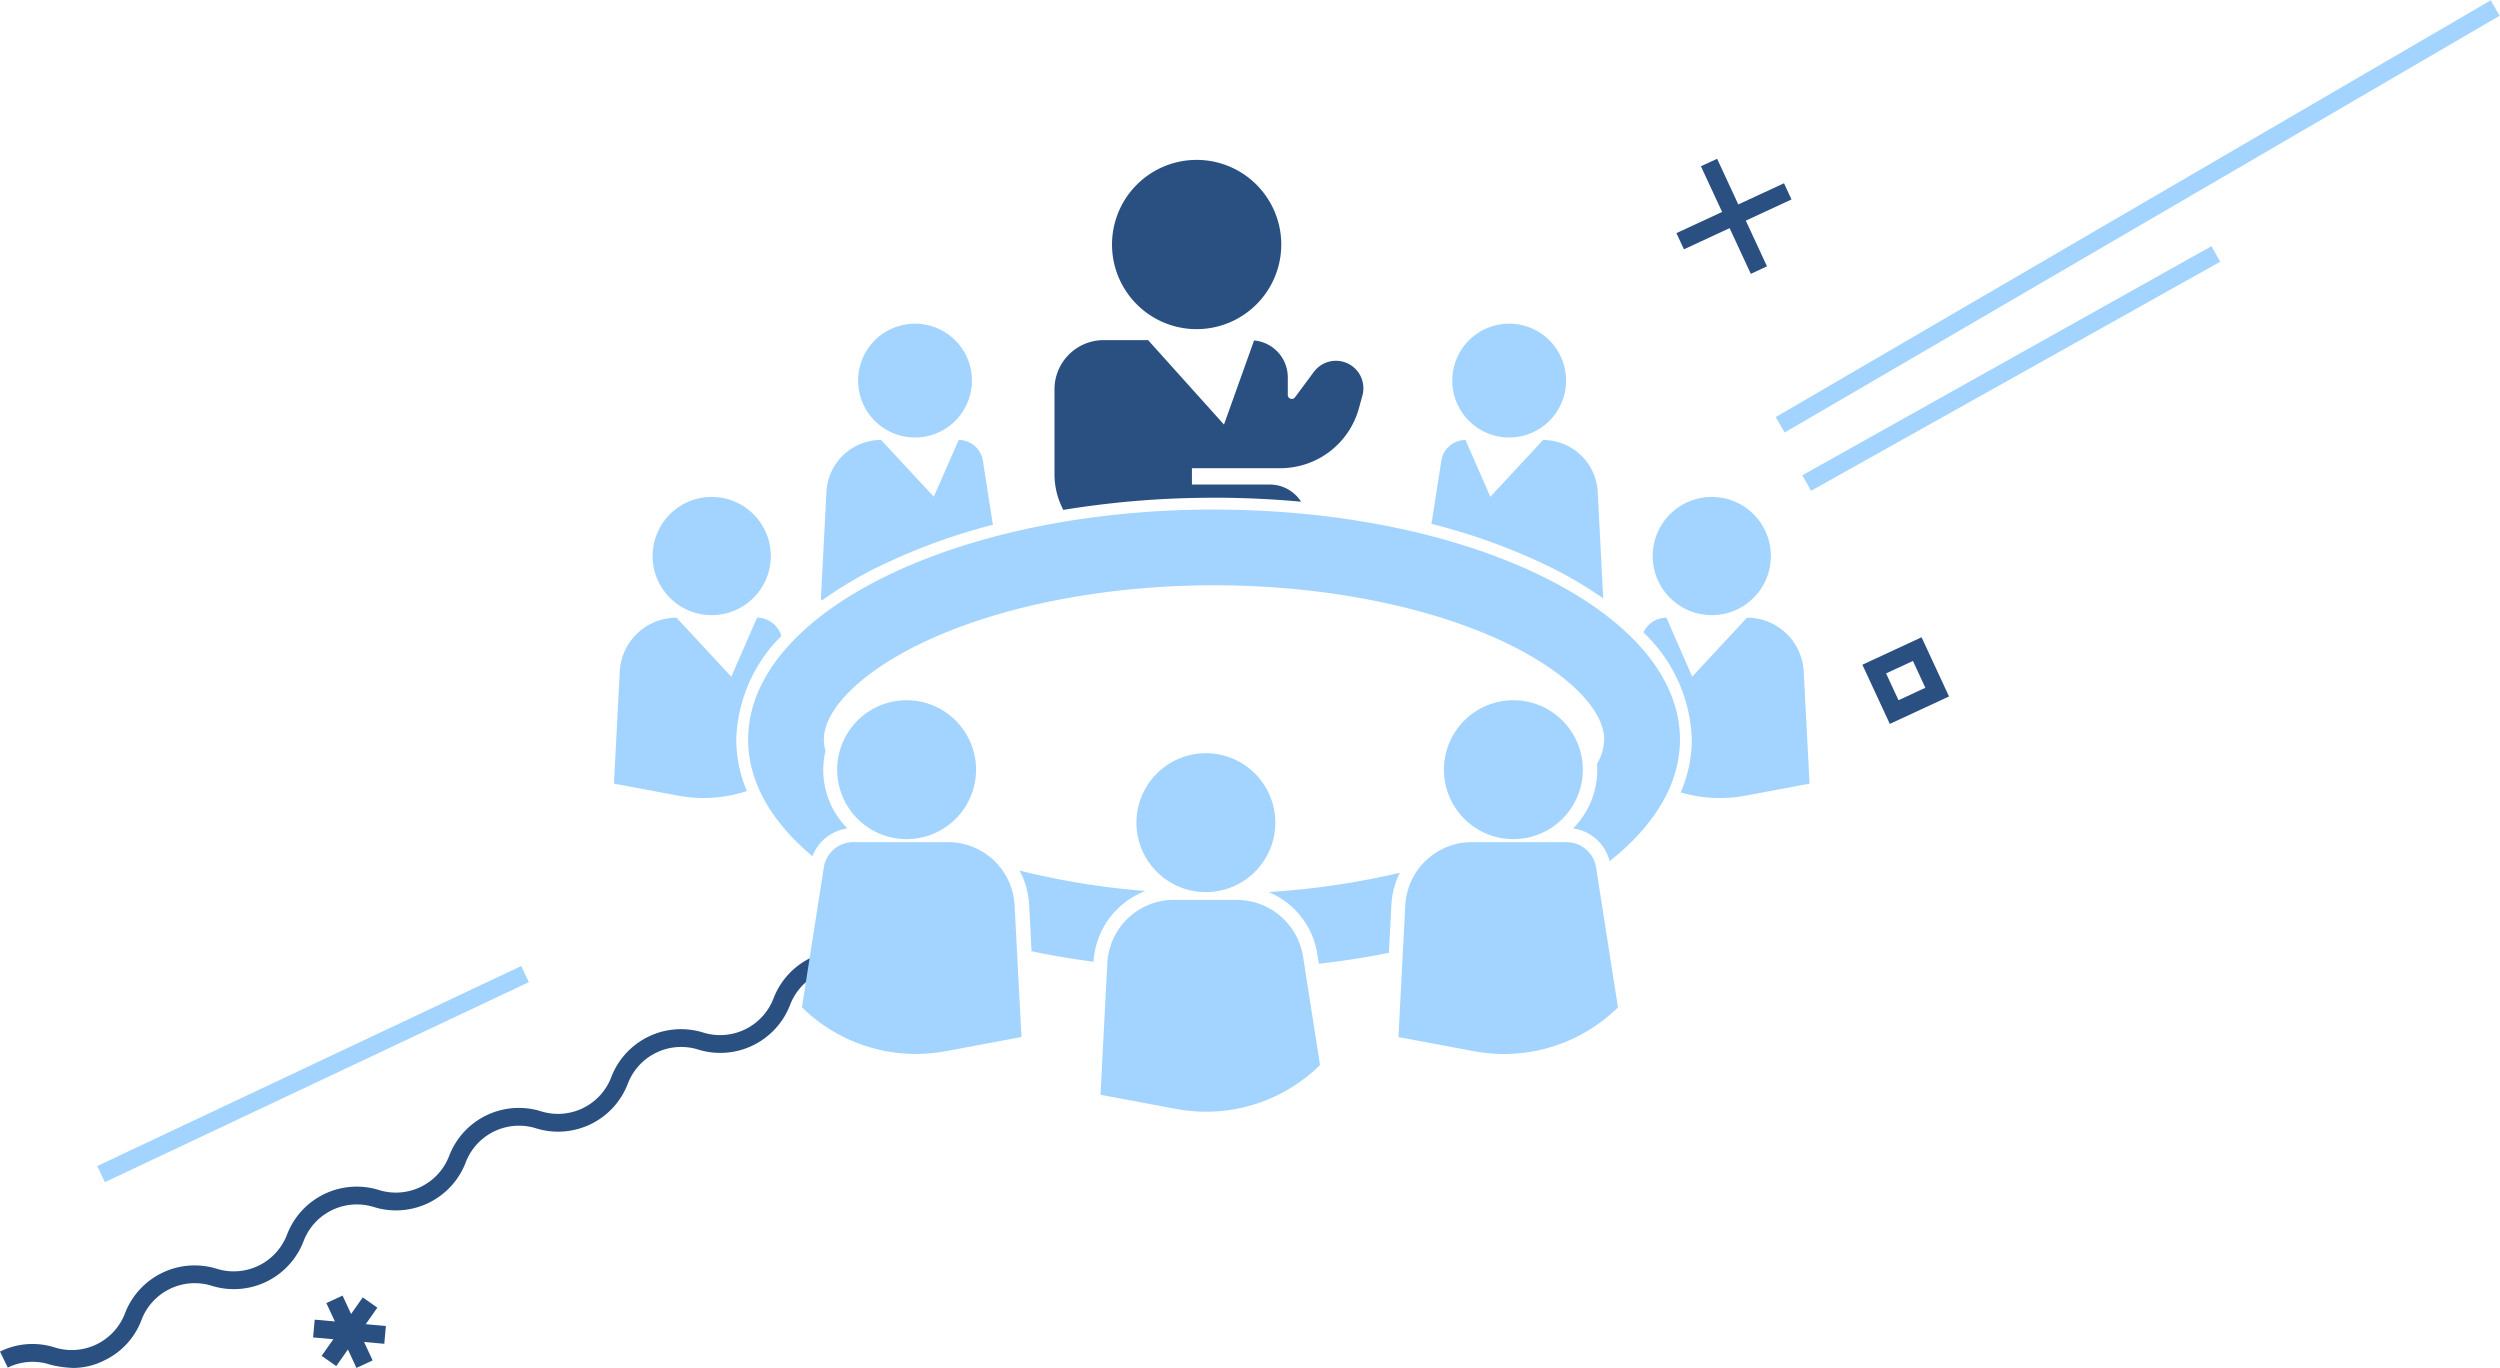 <svg xmlns="http://www.w3.org/2000/svg" xmlns:xlink="http://www.w3.org/1999/xlink" width="199.527" height="109.175" viewBox="0 0 199.527 109.175">
  <defs>
    <clipPath id="clip-path">
      <rect id="Rectangle_4545" data-name="Rectangle 4545" width="95.421" height="75.965" fill="#a3d4ff"/>
    </clipPath>
  </defs>
  <g id="change-registered-owner-icon-img" transform="translate(0 -10.17)">
    <g id="Group_6690" data-name="Group 6690" transform="translate(0 86.01)">
      <path id="Path_70433" data-name="Path 70433" d="M737.147,82.626a8.378,8.378,0,0,1-1.858-.259,4.469,4.469,0,0,0-3.392.235l-.622-1.28a5.836,5.836,0,0,1,4.321-.346,4.547,4.547,0,0,0,5.671-2.754,5.954,5.954,0,0,1,7.261-3.525A4.552,4.552,0,0,0,754.2,71.94a5.955,5.955,0,0,1,7.266-3.53,4.553,4.553,0,0,0,5.675-2.755,5.956,5.956,0,0,1,7.264-3.528,4.551,4.551,0,0,0,5.674-2.755,5.959,5.959,0,0,1,7.267-3.53,4.565,4.565,0,0,0,5.683-2.761,5.972,5.972,0,0,1,7.274-3.533,4.485,4.485,0,0,0,3.4-.238l.622,1.28a5.843,5.843,0,0,1-4.326.347,4.568,4.568,0,0,0-5.685,2.762,5.971,5.971,0,0,1-7.273,3.531,4.557,4.557,0,0,0-5.677,2.758,5.955,5.955,0,0,1-7.264,3.528,4.551,4.551,0,0,0-5.674,2.755,5.959,5.959,0,0,1-7.267,3.528,4.55,4.55,0,0,0-5.674,2.757,5.955,5.955,0,0,1-7.263,3.528,4.547,4.547,0,0,0-5.671,2.754,5.833,5.833,0,0,1-2.94,3.182A5.511,5.511,0,0,1,737.147,82.626Z" transform="translate(-731.275 -49.29)" fill="#2a5082"/>
    </g>
    <g id="Group_8505" data-name="Group 8505" transform="matrix(0.956, 0.292, -0.292, 0.956, 15.114, 79.164)">
      <rect id="Rectangle_3358" data-name="Rectangle 3358" width="37.442" height="1.424" transform="matrix(0.74, -0.672, 0.672, 0.74, 0, 25.176)" fill="#a3d4ff"/>
    </g>
    <g id="Group_6726" data-name="Group 6726" transform="translate(24.989 113.571)">
      <g id="Group_6723" data-name="Group 6723" transform="translate(1.058 0)">
        <rect id="Rectangle_3359" data-name="Rectangle 3359" width="1.424" height="5.705" transform="matrix(0.907, -0.421, 0.421, 0.907, 0, 0.599)" fill="#2a5082"/>
      </g>
      <g id="Group_6724" data-name="Group 6724" transform="translate(0 1.922)">
        <rect id="Rectangle_3360" data-name="Rectangle 3360" width="1.424" height="5.705" transform="matrix(0.089, -0.996, 0.996, 0.089, 0, 1.418)" fill="#2a5082"/>
      </g>
      <g id="Group_6725" data-name="Group 6725" transform="translate(0.681 0.145)">
        <rect id="Rectangle_3361" data-name="Rectangle 3361" width="5.703" height="1.424" transform="translate(0 4.665) rotate(-54.883)" fill="#2a5082"/>
      </g>
    </g>
    <g id="Group_9704" data-name="Group 9704" transform="translate(133.796 0)">
      <g id="Group_6722" data-name="Group 6722" transform="matrix(0.978, 0.208, -0.208, 0.978, 17.165, 0)">
        <rect id="Rectangle_3358-2" data-name="Rectangle 3358" width="66.086" height="1.424" transform="matrix(0.74, -0.672, 0.672, 0.74, 0, 44.436)" fill="#a3d4ff"/>
      </g>
      <g id="Group_8506" data-name="Group 8506" transform="translate(15.711 23.57) rotate(13)">
        <rect id="Rectangle_3358-3" data-name="Rectangle 3358" width="37.442" height="1.424" transform="matrix(0.74, -0.672, 0.672, 0.74, 0, 25.176)" fill="#a3d4ff"/>
      </g>
      <g id="Group_6733" data-name="Group 6733" transform="translate(0 22.841)">
        <g id="Group_6731" data-name="Group 6731" transform="translate(1.956 0)">
          <rect id="Rectangle_3365" data-name="Rectangle 3365" width="1.424" height="9.463" transform="translate(0 0.599) rotate(-24.882)" fill="#2a5082"/>
        </g>
        <g id="Group_6732" data-name="Group 6732" transform="translate(0 1.955)">
          <rect id="Rectangle_3366" data-name="Rectangle 3366" width="9.464" height="1.424" transform="translate(0 3.98) rotate(-24.868)" fill="#2a5082"/>
        </g>
      </g>
      <g id="Group_6734" data-name="Group 6734" transform="translate(14.841 61.03)">
        <path id="Path_70474" data-name="Path 70474" d="M751.354,47.715l-2.191-4.724,4.725-2.191,2.191,4.724Zm-.3-4.032.994,2.141,2.141-.992L753.2,42.69Z" transform="translate(-749.163 -40.799)" fill="#2a5082"/>
      </g>
    </g>
    <g id="Group_12111" data-name="Group 12111" transform="translate(49 22.932)">
      <g id="Group_12110" data-name="Group 12110" clip-path="url(#clip-path)">
        <path id="Path_73327" data-name="Path 73327" d="M66.653,13.507A6.754,6.754,0,1,0,59.9,6.754a6.753,6.753,0,0,0,6.754,6.754" transform="translate(-20.149)" fill="#2a5082"/>
        <path id="Path_73328" data-name="Path 73328" d="M9.366,49.968a4.717,4.717,0,1,0-4.717-4.717,4.717,4.717,0,0,0,4.717,4.717" transform="translate(-1.564 -13.635)" fill="#a3d4ff"/>
        <path id="Path_73329" data-name="Path 73329" d="M105.365,28.781a4.542,4.542,0,1,0-4.542-4.542,4.542,4.542,0,0,0,4.542,4.542" transform="translate(-33.916 -6.626)" fill="#a3d4ff"/>
        <path id="Path_73330" data-name="Path 73330" d="M33.906,28.781a4.542,4.542,0,1,0-4.542-4.542,4.542,4.542,0,0,0,4.542,4.542" transform="translate(-9.878 -6.626)" fill="#a3d4ff"/>
        <path id="Path_73331" data-name="Path 73331" d="M129.643,49.968a4.717,4.717,0,1,0-4.718-4.717,4.717,4.717,0,0,0,4.718,4.717" transform="translate(-42.023 -13.635)" fill="#a3d4ff"/>
        <path id="Path_73332" data-name="Path 73332" d="M112.029,46.323l-.441-8.5a4.364,4.364,0,0,0-4.359-4.138l-4.211,4.532-1.98-4.532a1.952,1.952,0,0,0-1.929,1.65l-.789,5.044a48.355,48.355,0,0,1,9.36,3.389,32.47,32.47,0,0,1,4.349,2.559" transform="translate(-33.074 -11.33)" fill="#a3d4ff"/>
        <path id="Path_73333" data-name="Path 73333" d="M136.607,59.356a4.533,4.533,0,0,0-4.527-4.3l-4.373,4.708-2.057-4.708a2.02,2.02,0,0,0-1.833,1.18,12.294,12.294,0,0,1,3.858,8.545A10.614,10.614,0,0,1,126.786,69a11.047,11.047,0,0,0,5.157.264l5.129-.961Z" transform="translate(-41.651 -18.521)" fill="#a3d4ff"/>
        <path id="Path_73334" data-name="Path 73334" d="M13.36,56.513a2.023,2.023,0,0,0-1.938-1.455L9.365,59.766,4.991,55.058a4.534,4.534,0,0,0-4.527,4.3L0,68.3l5.128.961a11.032,11.032,0,0,0,5.48-.367,10.587,10.587,0,0,1-.846-4.11,12.14,12.14,0,0,1,3.6-8.271" transform="translate(0 -18.521)" fill="#a3d4ff"/>
        <path id="Path_73335" data-name="Path 73335" d="M65.716,34.249h0c2.356,0,4.678.111,6.948.319A2.96,2.96,0,0,0,70.222,33.2h-6.27V31.894H71.01a6.5,6.5,0,0,0,6.267-4.777l.284-1.034A2.192,2.192,0,0,0,73.689,24.2l-1.514,2.038a.317.317,0,0,1-.572-.189V24.631A2.953,2.953,0,0,0,68.91,21.7l-2.4,6.712-6.057-6.74h-3.54A3.928,3.928,0,0,0,52.982,25.6v6.758a6.14,6.14,0,0,0,.705,2.865,73.782,73.782,0,0,1,12.029-.97" transform="translate(-17.823 -7.289)" fill="#2a5082"/>
        <path id="Path_73336" data-name="Path 73336" d="M29.553,43.765a48.086,48.086,0,0,1,9.062-3.314l-.8-5.119a1.953,1.953,0,0,0-1.929-1.65L33.9,38.213l-4.21-4.532a4.363,4.363,0,0,0-4.359,4.138l-.447,8.612.132.025a32.159,32.159,0,0,1,4.532-2.692" transform="translate(-8.372 -11.33)" fill="#a3d4ff"/>
        <path id="Path_73337" data-name="Path 73337" d="M37.929,70.528a5.542,5.542,0,1,0-5.542,5.542,5.542,5.542,0,0,0,5.542-5.542" transform="translate(-9.03 -21.861)" fill="#a3d4ff"/>
        <path id="Path_73338" data-name="Path 73338" d="M34.264,82.05H26.709a2.383,2.383,0,0,0-2.354,2.014L22.608,95.233a12.982,12.982,0,0,0,11.494,3.5l6.026-1.128L39.583,87.1a5.326,5.326,0,0,0-5.319-5.05" transform="translate(-7.605 -27.601)" fill="#a3d4ff"/>
        <path id="Path_73339" data-name="Path 73339" d="M110.9,70.528a5.542,5.542,0,1,0-5.542,5.542,5.542,5.542,0,0,0,5.542-5.542" transform="translate(-33.575 -21.861)" fill="#a3d4ff"/>
        <path id="Path_73340" data-name="Path 73340" d="M107.768,82.05h-7.555a5.326,5.326,0,0,0-5.319,5.05l-.545,10.509,6.026,1.128a12.982,12.982,0,0,0,11.494-3.5l-1.747-11.169a2.383,2.383,0,0,0-2.354-2.014" transform="translate(-31.738 -27.601)" fill="#a3d4ff"/>
        <path id="Path_73341" data-name="Path 73341" d="M68.38,82.441A5.542,5.542,0,1,0,62.838,76.9a5.542,5.542,0,0,0,5.542,5.542" transform="translate(-21.138 -24.004)" fill="#a3d4ff"/>
        <path id="Path_73342" data-name="Path 73342" d="M69.386,88.991H64.38a5.326,5.326,0,0,0-5.319,5.05l-.545,10.508,6.026,1.129a12.984,12.984,0,0,0,11.494-3.5l-1.353-8.65a5.361,5.361,0,0,0-5.3-4.532" transform="translate(-19.684 -29.936)" fill="#a3d4ff"/>
        <path id="Path_73343" data-name="Path 73343" d="M78.738,87.27a6.456,6.456,0,0,1,3.892,4.982l.116.741q2.888-.326,5.59-.871l.2-3.842a6.433,6.433,0,0,1,.676-2.55A62.335,62.335,0,0,1,78.738,87.27" transform="translate(-26.487 -28.838)" fill="#a3d4ff"/>
        <path id="Path_73344" data-name="Path 73344" d="M53.321,42.049c-20.537,0-37.186,8.219-37.186,18.358,0,3.4,1.875,6.584,5.138,9.315A3.487,3.487,0,0,1,24.061,67.5a6.619,6.619,0,0,1-1.75-6.193,3.356,3.356,0,0,1-.129-.9c0-2.372,2.882-5.269,7.521-7.559,6.118-3.02,14.726-4.753,23.618-4.753s17.5,1.733,23.618,4.753c4.639,2.29,7.521,5.187,7.521,7.559a4.049,4.049,0,0,1-.577,1.952c.011.15.023.3.023.453A6.652,6.652,0,0,1,81.978,67.5a3.49,3.49,0,0,1,2.913,2.613c3.558-2.816,5.617-6.141,5.617-9.7,0-10.139-16.649-18.358-37.186-18.358" transform="translate(-5.428 -14.145)" fill="#a3d4ff"/>
        <path id="Path_73345" data-name="Path 73345" d="M58.824,87.1a61.108,61.108,0,0,1-10.046-1.63,6.436,6.436,0,0,1,.765,2.72l.193,3.718c1.595.336,3.247.617,4.947.841A6.454,6.454,0,0,1,58.824,87.1" transform="translate(-16.408 -28.752)" fill="#a3d4ff"/>
      </g>
    </g>
  </g>
</svg>
